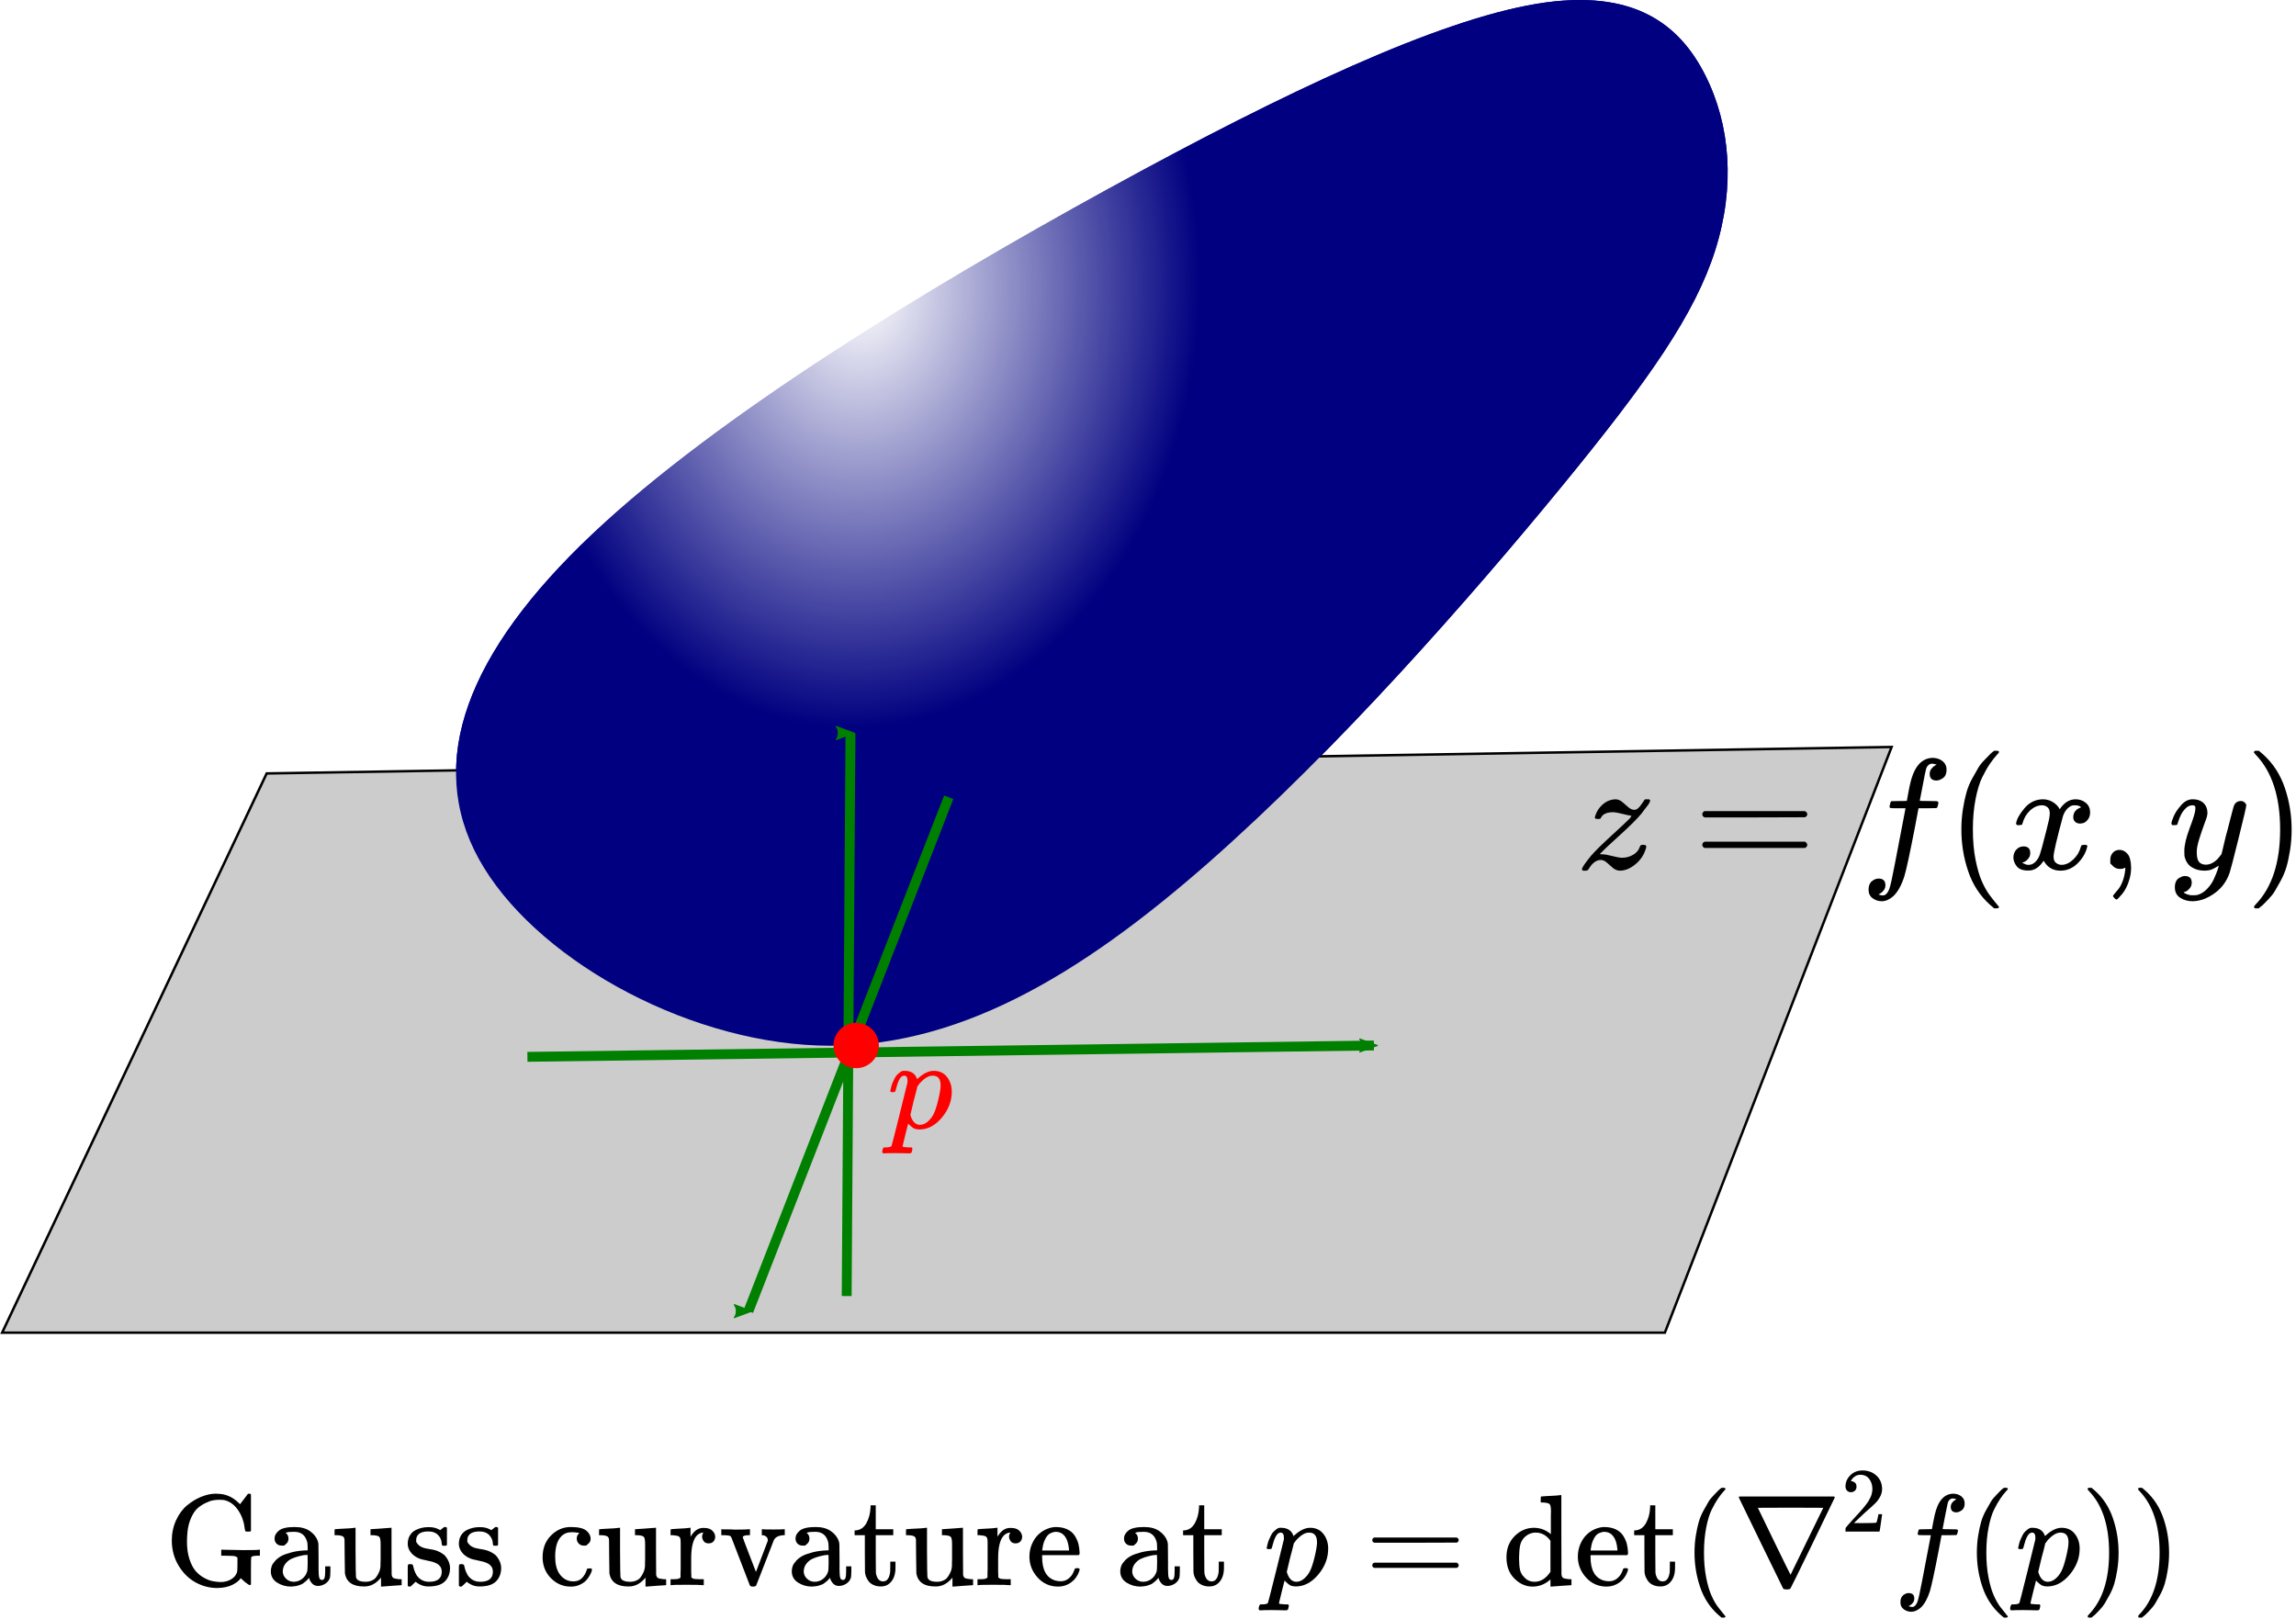 <?xml version="1.0" encoding="UTF-8" standalone="no"?>
<svg
   xmlns:dc="http://purl.org/dc/elements/1.1/"
   xmlns:cc="http://creativecommons.org/ns#"
   xmlns:rdf="http://www.w3.org/1999/02/22-rdf-syntax-ns#"
   xmlns:svg="http://www.w3.org/2000/svg"
   xmlns="http://www.w3.org/2000/svg"
   xmlns:xlink="http://www.w3.org/1999/xlink"
   xmlns:sodipodi="http://sodipodi.sourceforge.net/DTD/sodipodi-0.dtd"
   xmlns:inkscape="http://www.inkscape.org/namespaces/inkscape"
   width="4.875in"
   height="3.437in"
   viewBox="0 0 247.626 174.614"
   version="1.1"
   id="svg8"
   inkscape:version="1.0.1 (c497b03c, 2020-09-10)"
   sodipodi:docname="gauss curvature.svg">
  <defs
     id="defs2">
    <marker
       style="overflow:visible"
       id="marker1151"
       refX="0"
       refY="0"
       orient="auto"
       inkscape:stockid="Arrow2Mend"
       inkscape:isstock="true">
      <path
         transform="scale(-0.6)"
         d="M 8.719,4.034 -2.207,0.016 8.719,-4.002 c -1.745,2.372 -1.735,5.617 -6e-7,8.035 z"
         style="fill:#008000;fill-opacity:1;fill-rule:evenodd;stroke:#008000;stroke-width:0.625;stroke-linejoin:round;stroke-opacity:1"
         id="path1149" />
    </marker>
    <inkscape:path-effect
       effect="bspline"
       id="path-effect1147"
       is_visible="true"
       lpeversion="1"
       weight="33.333"
       steps="2"
       helper_size="0"
       apply_no_weight="true"
       apply_with_weight="true"
       only_selected="false" />
    <marker
       style="overflow:visible"
       id="marker1021"
       refX="0"
       refY="0"
       orient="auto"
       inkscape:stockid="Arrow2Mend"
       inkscape:isstock="true"
       inkscape:collect="always">
      <path
         transform="scale(-0.6)"
         d="M 8.719,4.034 -2.207,0.016 8.719,-4.002 c -1.745,2.372 -1.735,5.617 -6e-7,8.035 z"
         style="fill:#008000;fill-opacity:1;fill-rule:evenodd;stroke:#008000;stroke-width:0.625;stroke-linejoin:round;stroke-opacity:1"
         id="path1019" />
    </marker>
    <inkscape:path-effect
       effect="bspline"
       id="path-effect1017"
       is_visible="true"
       lpeversion="1"
       weight="33.333"
       steps="2"
       helper_size="0"
       apply_no_weight="true"
       apply_with_weight="true"
       only_selected="false" />
    <inkscape:path-effect
       effect="bspline"
       id="path-effect1972"
       is_visible="true"
       lpeversion="1"
       weight="33.333"
       steps="2"
       helper_size="0"
       apply_no_weight="true"
       apply_with_weight="true"
       only_selected="false" />
    <marker
       style="overflow:visible"
       id="Arrow2Mend"
       refX="0"
       refY="0"
       orient="auto"
       inkscape:stockid="Arrow2Mend"
       inkscape:isstock="true"
       inkscape:collect="always">
      <path
         transform="scale(-0.6)"
         d="M 8.719,4.034 -2.207,0.016 8.719,-4.002 c -1.745,2.372 -1.735,5.617 -6e-7,8.035 z"
         style="fill:#008000;fill-opacity:1;fill-rule:evenodd;stroke:#008000;stroke-width:0.625;stroke-linejoin:round;stroke-opacity:1"
         id="path1565" />
    </marker>
    <inkscape:path-effect
       effect="bspline"
       id="path-effect1536"
       is_visible="true"
       lpeversion="1"
       weight="33.333"
       steps="2"
       helper_size="0"
       apply_no_weight="true"
       apply_with_weight="true"
       only_selected="false" />
    <inkscape:path-effect
       effect="bspline"
       id="path-effect1532"
       is_visible="true"
       lpeversion="1"
       weight="33.333"
       steps="2"
       helper_size="0"
       apply_no_weight="true"
       apply_with_weight="true"
       only_selected="false" />
    <inkscape:path-effect
       effect="bspline"
       id="path-effect1468"
       is_visible="true"
       lpeversion="1"
       weight="33.333"
       steps="2"
       helper_size="0"
       apply_no_weight="true"
       apply_with_weight="true"
       only_selected="false" />
    <linearGradient
       inkscape:collect="always"
       id="linearGradient1452">
      <stop
         style="stop-color:#ffffff;stop-opacity:1"
         offset="0"
         id="stop1448" />
      <stop
         style="stop-color:#000080;stop-opacity:1"
         offset="1"
         id="stop1450" />
    </linearGradient>
    <inkscape:path-effect
       effect="bspline"
       id="path-effect839"
       is_visible="true"
       lpeversion="1"
       weight="33.333"
       steps="2"
       helper_size="0"
       apply_no_weight="true"
       apply_with_weight="true"
       only_selected="false" />
    <radialGradient
       inkscape:collect="always"
       xlink:href="#linearGradient1452"
       id="radialGradient2337"
       gradientUnits="userSpaceOnUse"
       gradientTransform="matrix(0.532,0.029,-0.037,0.685,44.868,16.349)"
       cx="80.605"
       cy="42.202"
       fx="80.605"
       fy="42.202"
       r="68.717" />
    <path
       id="MJX-5-TEX-I-7A"
       d="m 347,338 q -10,0 -53,11 -43,11 -63,11 -20,0 -34,-4 -14,-4 -23,-10 -9,-6 -12,-11 -3,-5 -7,-11 l -2,-4 q -3,-3 -15,-3 -21,0 -21,8 0,5 3,14 13,39 43,67 30,28 66,34 12,2 17,2 25,0 45,-17 20,-17 38,-33 18,-16 38,-17 22,0 44,33 22,33 23,33 1,1 15,1 h 13 q 6,-6 6,-8 0,-4 -5,-14 -5,-10 -14,-21 -9,-11 -17,-22 -8,-11 -14,-19 l -7,-9 Q 368,298 275,214 182,130 160,106 l -12,-12 15,-1 q 22,0 64,-11 42,-11 63,-11 38,0 70,19 32,19 42,50 4,9 7,11 3,2 15,2 19,0 19,-10 0,-5 -1,-9 Q 425,72 376,31 327,-10 278,-11 252,-11 232,6 212,23 193,40 174,57 155,57 111,57 76,-3 70,-11 59,-11 H 54 41 q -6,6 -6,9 0,15 58,86 39,45 132,130 93,85 115,108 12,16 7,16 z" />
    <path
       id="MJX-5-TEX-N-3D"
       d="m 56,347 q 0,13 14,20 h 637 q 15,-8 15,-20 0,-11 -14,-19 L 390,327 H 72 q -16,5 -16,20 z m 0,-194 q 0,15 16,20 h 636 q 14,-10 14,-20 0,-13 -15,-20 H 70 q -14,7 -14,20 z" />
    <path
       id="MJX-5-TEX-I-66"
       d="m 118,-162 q 2,0 6,-2 4,-2 11,-3 7,-1 12,-1 13,0 24,13 11,13 16,29 10,27 34,153 24,126 46,240 22,114 22,115 v 3 h -47 q -47,0 -50,2 -4,3 -4,10 l 7,28 q 2,5 8,5 6,0 47,1 48,0 48,1 0,2 9,50 9,48 12,58 37,165 146,165 37,-2 61,-22 24,-20 24,-53 0,-36 -21,-52 -21,-16 -42,-17 -44,0 -44,42 0,19 11,33 11,14 24,21 l 9,5 q -16,6 -30,6 -12,0 -23,-10 -11,-10 -15,-28 -7,-29 -16,-78 -9,-49 -16,-83 -7,-34 -7,-36 0,-2 55,-2 45,0 52,-1 7,-1 11,-6 1,-4 -2,-17 -3,-13 -5,-16 -2,-5 -9,-5 -7,0 -54,-1 H 372 L 349,263 Q 301,15 282,-47 q -27,-85 -70,-126 -37,-32 -73,-32 -32,0 -58,19 -26,19 -26,54 0,37 21,54 21,17 42,17 44,0 44,-42 0,-19 -11,-33 -11,-14 -24,-21 z" />
    <path
       id="MJX-5-TEX-N-28"
       d="m 94,250 q 0,69 10,131 10,62 23,107 13,45 37,88 24,43 38,67 14,24 42,52 28,28 33,34 5,6 25,21 h 13 4 q 14,0 14,-9 0,-3 -17,-21 -17,-18 -41,-53 -24,-35 -49,-86 -25,-51 -42,-138 -17,-87 -17,-193 0,-106 17,-192 17,-86 41,-139 24,-53 49,-86 25,-33 42,-53 17,-20 17,-21 0,-9 -15,-9 h -3 -13 l -28,24 Q 180,-141 137,-14 94,113 94,250 Z" />
    <path
       id="MJX-5-TEX-I-78"
       d="m 52,289 q 7,42 54,97 47,55 116,56 35,0 64,-18 29,-18 43,-45 42,63 101,63 37,0 64,-22 27,-22 28,-59 0,-29 -14,-47 -14,-18 -27,-22 -13,-4 -23,-4 -19,0 -31,11 -12,11 -12,29 0,46 50,63 -11,13 -40,13 -13,0 -19,-2 -38,-16 -56,-66 -60,-221 -60,-258 0,-28 16,-40 16,-12 35,-12 37,0 73,33 36,33 49,81 3,10 6,11 3,1 16,2 h 4 q 15,0 15,-8 0,-1 -2,-11 Q 486,77 440,33 394,-11 333,-11 263,-11 227,52 186,-10 133,-10 h -6 q -49,0 -70,26 -21,26 -22,55 0,32 19,52 19,20 45,20 43,0 43,-42 Q 142,81 130,66 118,51 107,46 96,41 94,41 l -3,-1 q 0,-1 6,-4 6,-3 16,-7 10,-4 19,-3 36,0 62,45 9,16 23,68 14,52 28,108 14,56 16,66 5,27 5,39 0,28 -15,40 -15,12 -34,12 -40,0 -75,-32 -35,-32 -49,-82 -2,-9 -5,-10 -3,-1 -16,-2 H 58 q -6,6 -6,11 z" />
    <path
       id="MJX-5-TEX-N-2C"
       d="m 78,35 q 0,0 0,25 0,25 16,43 16,18 43,18 28,0 50,-25 22,-25 23,-88 0,-35 -9,-68 -9,-33 -21,-57 -12,-24 -26,-41 -14,-17 -24,-27 -10,-10 -13,-9 -4,0 -13,9 -9,9 -9,13 0,4 11,16 11,12 25,30 14,18 26,50 12,32 16,73 V 9 L 172,8 Q 170,7 167,6 164,5 161,3 158,1 152,1 146,1 140,0 113,0 96,17 Z" />
    <path
       id="MJX-5-TEX-I-79"
       d="m 21,287 q 0,14 15,48 15,34 48,71 33,37 74,36 41,0 66,-23 25,-23 26,-64 -2,-19 -3,-21 0,-3 -16,-46 -16,-43 -33,-97 -17,-54 -16,-86 0,-43 14,-60 14,-17 42,-18 23,0 43,11 20,11 31,23 11,12 27,33 0,1 5,20 5,19 14,59 9,40 19,74 38,150 42,157 13,27 43,27 13,0 21,-7 8,-7 11,-12 3,-5 2,-9 0,-13 -49,-210 -49,-197 -56,-216 -28,-83 -97,-132 -69,-49 -138,-50 -45,0 -79,22 -34,22 -34,66 0,22 7,37 7,15 19,22 12,7 20,10 8,3 17,3 44,0 44,-42 0,-20 -12,-35 -12,-15 -23,-20 -11,-5 -13,-5 l -3,-1 q 2,-5 19,-12 17,-7 34,-7 h 8 q 17,0 26,2 33,9 61,38 28,29 43,62 15,33 23,56 8,23 8,30 l -6,-4 q -6,-4 -19,-11 -13,-7 -26,-12 -20,-5 -39,-5 -46,0 -81,22 -35,22 -46,71 -1,7 -1,31 0,57 35,149 35,92 35,117 0,1 0,2 0,9 0,12 0,3 -4,7 -4,4 -11,4 h -4 Q 131,404 112,385 93,366 82,344 71,322 65,302 59,282 57,280 55,278 41,278 H 27 q -6,6 -6,9 z" />
    <path
       id="MJX-5-TEX-N-29"
       d="m 60,749 4,1 q 5,0 10,0 h 12 l 28,-24 q 94,-85 137,-212 43,-127 43,-264 0,-68 -10,-131 -10,-63 -23,-107 -13,-44 -37,-88 -24,-44 -38,-67 -14,-23 -41,-51 -27,-28 -32,-33 -5,-5 -23,-19 -3,-3 -4,-4 H 74 q -8,0 -11,0 -3,0 -5,3 -2,3 -3,9 1,1 11,13 155,161 155,475 0,314 -155,475 -10,12 -11,13 0,8 5,11 z" />
    <path
       id="MJX-4-TEX-I-70"
       d="m 23,287 q 1,3 2,8 1,5 5,22 4,17 10,31 6,14 15,33 9,19 20,30 11,11 26,22 15,11 33,9 75,0 96,-64 l 10,9 q 62,55 118,55 65,0 102,-47 37,-47 37,-114 0,-108 -76,-199 -76,-91 -172,-92 -22,0 -39,6 -11,5 -23,15 -12,10 -19,17 l -7,8 q -1,-1 -22,-87 -21,-86 -21,-87 0,-6 8,-7 8,-1 37,-3 h 25 q 6,-7 6,-9 0,-2 -3,-18 -3,-12 -6,-15 -3,-3 -13,-4 -2,0 -11,0 -9,0 -34,1 -25,1 -62,1 -70,0 -89,-2 h -8 q -7,7 -7,11 2,27 13,35 h 20 q 34,1 39,12 3,6 61,239 58,233 61,247 1,5 1,14 0,41 -25,41 -22,0 -37,-28 Q 79,349 71,316 63,283 59,280 57,278 43,278 H 29 q -6,6 -6,9 z M 178,102 q 22,-76 74,-76 30,0 58,23 28,23 46,58 18,34 36,108 18,74 19,110 v 6 q 0,74 -61,74 -11,0 -22,-3 -11,-3 -22,-9 -11,-6 -20,-13 -9,-7 -17,-15 -8,-8 -15,-15 -7,-7 -11,-14 -4,-7 -8,-10 l -3,-4 q 0,-1 -3,-14 -3,-13 -11,-44 -8,-31 -14,-52 -26,-106 -26,-110 z" />
    <path
       id="MJX-5-TEX-N-47"
       d="m 56,342 q 0,86 33,158 33,72 85,115 52,43 109,66 57,23 108,24 3,0 9,0 6,0 8,-1 91,0 161,-68 l 13,-12 30,39 q 27,37 31,41 1,0 4,0 3,0 6,1 h 4 q 3,0 9,-6 V 419 l -6,-6 h -34 q -6,6 -7,17 -9,82 -48,142 -39,60 -95,79 -19,7 -50,7 -25,0 -50,-4 -25,-4 -60,-21 -35,-17 -62,-41 -27,-24 -49,-73 -22,-49 -28,-108 -4,-42 -4,-76 0,-76 19,-134 19,-58 46,-90 27,-32 64,-53 37,-21 68,-27 31,-6 61,-7 47,0 82,21 35,21 46,55 3,10 3,60 v 52 q -1,1 -5,4 -4,3 -6,4 -2,1 -9,3 -7,2 -16,2 -9,0 -24,1 -15,1 -39,1 h -26 v 46 h 12 l 160,-3 q 106,0 118,3 h 8 v -46 h -14 q -47,0 -53,-12 -2,-4 -2,-107 V 6 q -6,-6 -9,-6 -4,0 -18,10 -22,15 -39,32 L 587,54 Q 571,27 524,3 477,-21 406,-22 317,-22 238,22 159,66 108,151 57,236 56,342 Z" />
    <path
       id="MJX-5-TEX-N-61"
       d="m 137,305 q 0,0 -22,0 -22,0 -37,15 -15,15 -15,39 0,35 34,62 34,27 121,27 73,0 118,-32 45,-32 60,-76 5,-14 5,-31 0,-17 1,-115 v -70 q 0,-48 5,-66 5,-18 21,-18 15,0 20,16 5,16 5,53 v 36 h 40 V 106 Q 492,66 490,59 481,29 455,12 429,-5 400,-6 371,-7 353,12 335,31 329,54 v 4 l -2,-3 q -2,-3 -5,-6 -3,-3 -8,-9 -5,-6 -12,-11 -7,-5 -15,-12 -8,-7 -18,-11 -10,-4 -22,-8 -12,-4 -26,-6 -14,-2 -31,-3 -60,0 -108,31 -48,31 -48,87 0,21 7,40 7,19 27,41 20,22 48,37 28,15 78,28 50,13 110,15 h 14 v 22 q 0,34 -6,50 -22,71 -97,71 -18,0 -34,-1 -16,-1 -25,-4 -9,-3 -8,-3 22,-15 22,-44 0,-25 -16,-39 z M 126,106 q 0,-31 24,-55 24,-24 59,-25 38,0 67,23 29,23 39,60 2,7 3,66 0,58 -1,58 -8,0 -21,-1 -13,-1 -45,-9 -32,-8 -58,-20 -26,-12 -46,-37 -20,-25 -21,-60 z" />
    <path
       id="MJX-5-TEX-N-75"
       d="M 383,58 Q 327,-10 256,-10 h -7 q -125,0 -144,99 -1,7 -2,137 -1,109 -1,122 0,13 -6,21 -10,16 -60,16 H 25 v 23 q 0,23 2,23 l 11,1 q 10,1 29,2 19,1 38,2 17,1 37,2 20,1 30,3 10,2 12,1 h 3 V 261 q 1,-184 3,-197 3,-15 14,-24 20,-14 60,-14 26,0 47,9 21,9 32,23 11,14 20,32 9,18 12,30 3,12 4,24 0,1 0,17 0,16 1,40 1,24 0,47 v 67 q 0,46 -10,57 -10,11 -50,13 h -18 v 46 q 2,0 76,5 74,5 79,6 h 7 V 264 q 0,-180 1,-183 3,-20 14,-26 11,-6 45,-9 h 18 V 0 q -2,0 -75,-5 -73,-5 -77,-6 h -7 z" />
    <path
       id="MJX-5-TEX-N-73"
       d="m 295,316 q 0,40 -27,69 -27,29 -78,29 -36,0 -62,-13 -30,-19 -30,-52 -1,-5 0,-13 1,-8 16,-24 15,-16 43,-25 18,-5 44,-9 26,-4 44,-9 18,-5 32,-13 17,-8 33,-20 16,-12 32,-41 16,-29 17,-62 Q 359,71 321,31 283,-9 198,-10 h -8 q -52,0 -96,36 L 86,19 77,10 Q 71,4 65,-1 L 54,-11 h -8 -4 q -3,0 -9,6 v 79 58 q 0,21 2,25 2,4 10,5 h 9 q 12,0 16,-4 4,-4 5,-12 1,-8 7,-27 6,-19 19,-42 35,-51 97,-51 97,0 97,78 0,29 -18,47 -20,24 -83,36 -63,12 -83,23 -36,17 -57,46 -21,29 -21,62 0,39 17,66 17,27 43,40 26,13 50,18 24,5 44,5 h 11 q 40,0 70,-15 l 15,-8 9,7 q 10,9 22,17 h 8 4 q 3,0 9,-6 V 310 l -6,-6 h -28 q -6,6 -6,12 z" />
    <path
       id="MJX-5-TEX-N-20"
       d="" />
    <path
       id="MJX-5-TEX-N-63"
       d="m 370,305 q 0,0 -21,0 -21,0 -36,15 -15,15 -16,38 0,23 15,38 5,5 5,6 0,1 -10,2 -26,4 -49,4 -49,0 -80,-32 -47,-47 -47,-157 0,-82 31,-129 41,-61 110,-61 41,0 66,26 25,26 36,62 2,8 5,10 3,2 16,2 h 14 q 6,-6 6,-9 0,-4 -4,-16 Q 407,92 395,71 383,50 366,33 349,16 318,2 287,-12 249,-11 163,-11 99,53 35,117 34,214 q 0,104 65,169 65,65 151,65 86,0 120,-27 34,-27 34,-64 0,-23 -17,-37 z" />
    <path
       id="MJX-5-TEX-N-72"
       d="m 36,46 h 14 q 39,0 47,14 v 8 q 0,9 0,23 0,14 1,31 1,17 0,39 -1,22 0,42 0,31 0,66 0,35 0,59 l -1,23 q -3,19 -14,25 -11,6 -45,9 H 20 v 23 q 0,23 2,23 l 10,1 q 10,1 28,2 18,1 36,2 16,1 35,2 19,1 29,3 10,2 11,1 h 3 v -69 q 39,68 97,68 h 6 q 45,0 66,-22 21,-22 21,-46 0,-21 -13,-36 -13,-15 -38,-15 -25,0 -37,16 -12,16 -13,34 0,9 2,16 2,7 5,12 3,5 3,5 -2,2 -23,-4 -16,-8 -24,-15 -47,-45 -47,-179 v -53 q 0,-13 0,-27 0,-14 0,-26 0,-12 1,-20 1,-8 0,-15 v -5 q 1,-2 3,-4 2,-2 5,-3 3,-1 5,-3 2,-2 7,-2 5,0 7,-1 2,-1 9,-1 7,0 9,0 2,0 10,-1 8,-1 10,0 h 31 V 0 h -9 Q 249,3 140,3 37,3 28,0 h -8 v 46 z" />
    <path
       id="MJX-5-TEX-N-76"
       d="m 338,431 q 6,-2 84,-2 57,0 81,2 h 5 V 385 H 497 Q 439,381 423,345 421,341 356,172 291,3 288,-2 q -5,-9 -25,-9 -19,0 -24,9 -140,361 -141,366 -5,14 -16,17 -11,3 -39,4 H 19 v 46 h 6 l 8,-1 q 8,0 20,0 12,0 26,0 14,0 25,-1 11,-1 18,-1 95,0 110,3 h 8 v -46 h -14 q -39,-1 -42,-15 0,-4 51,-136 l 51,-132 91,239 v 8 q 0,14 -10,23 -10,9 -18,11 -8,2 -14,2 h -4 v 46 z" />
    <path
       id="MJX-5-TEX-N-74"
       d="m 27,422 q 53,4 82,56 29,52 32,122 v 15 h 40 V 431 H 316 V 385 H 181 V 241 q 1,-125 1,-141 0,-16 7,-32 14,-39 49,-39 44,0 54,71 1,8 1,46 v 35 h 40 v -35 -12 q 0,-77 -42,-117 -27,-27 -70,-27 -34,0 -59,12 -25,12 -38,31 -13,19 -19,35 -6,16 -7,32 -1,7 -1,148 V 385 H 18 v 37 z" />
    <path
       id="MJX-5-TEX-N-65"
       d="m 28,218 q 0,55 20,100 20,45 50,73 30,28 65,42 35,14 66,15 53,0 91,-18 38,-18 58,-50 20,-32 28,-64 8,-32 9,-71 0,-7 -7,-14 H 126 v -15 q 0,-148 100,-180 20,-6 44,-6 42,0 72,32 17,17 27,42 l 10,24 q 3,3 16,3 h 3 q 17,0 17,-10 0,-4 -3,-13 Q 393,53 349,21 305,-11 250,-11 155,-11 92,58 29,127 28,218 Z m 305,57 q -11,128 -95,136 h -2 q -8,0 -16,-1 -8,-1 -25,-8 -17,-7 -29,-21 -12,-14 -23,-41 -11,-27 -16,-66 v -7 h 206 z" />
    <path
       id="MJX-5-TEX-N-A0"
       d="" />
    <path
       id="MJX-5-TEX-I-70"
       d="m 23,287 q 1,3 2,8 1,5 5,22 4,17 10,31 6,14 15,33 9,19 20,30 11,11 26,22 15,11 33,9 75,0 96,-64 l 10,9 q 62,55 118,55 65,0 102,-47 37,-47 37,-114 0,-108 -76,-199 -76,-91 -172,-92 -22,0 -39,6 -11,5 -23,15 -12,10 -19,17 l -7,8 q -1,-1 -22,-87 -21,-86 -21,-87 0,-6 8,-7 8,-1 37,-3 h 25 q 6,-7 6,-9 0,-2 -3,-18 -3,-12 -6,-15 -3,-3 -13,-4 -2,0 -11,0 -9,0 -34,1 -25,1 -62,1 -70,0 -89,-2 h -8 q -7,7 -7,11 2,27 13,35 h 20 q 34,1 39,12 3,6 61,239 58,233 61,247 1,5 1,14 0,41 -25,41 -22,0 -37,-28 Q 79,349 71,316 63,283 59,280 57,278 43,278 H 29 q -6,6 -6,9 z M 178,102 q 22,-76 74,-76 30,0 58,23 28,23 46,58 18,34 36,108 18,74 19,110 v 6 q 0,74 -61,74 -11,0 -22,-3 -11,-3 -22,-9 -11,-6 -20,-13 -9,-7 -17,-15 -8,-8 -15,-15 -7,-7 -11,-14 -4,-7 -8,-10 l -3,-4 q 0,-1 -3,-14 -3,-13 -11,-44 -8,-31 -14,-52 -26,-106 -26,-110 z" />
    <path
       id="MJX-5-TEX-N-3D-9"
       d="m 56,347 q 0,13 14,20 h 637 q 15,-8 15,-20 0,-11 -14,-19 L 390,327 H 72 q -16,5 -16,20 z m 0,-194 q 0,15 16,20 h 636 q 14,-10 14,-20 0,-13 -15,-20 H 70 q -14,7 -14,20 z" />
    <path
       id="MJX-5-TEX-N-64"
       d="m 376,495 q 0,16 0,40 0,24 1,33 0,45 -10,56 -10,11 -51,13 h -18 v 23 q 0,23 2,23 l 10,1 q 10,1 29,2 19,1 37,2 17,1 37,2 20,1 30,3 10,2 11,1 h 3 V 390 q 0,-306 1,-309 3,-20 14,-26 11,-6 45,-9 h 18 V 0 q -2,0 -76,-5 -74,-5 -79,-6 h -7 v 55 l -8,-7 q -58,-48 -130,-48 -77,0 -139,61 -62,61 -62,165 0,100 63,163 63,63 147,64 75,0 132,-49 z m -3,-153 q -45,63 -113,63 -49,0 -87,-36 -27,-28 -34,-64 -7,-36 -8,-94 0,-56 7,-91 7,-35 35,-61 30,-33 78,-33 71,0 122,77 z" />
    <path
       id="MJX-5-TEX-N-28-1"
       d="m 94,250 q 0,69 10,131 10,62 23,107 13,45 37,88 24,43 38,67 14,24 42,52 28,28 33,34 5,6 25,21 h 13 4 q 14,0 14,-9 0,-3 -17,-21 -17,-18 -41,-53 -24,-35 -49,-86 -25,-51 -42,-138 -17,-87 -17,-193 0,-106 17,-192 17,-86 41,-139 24,-53 49,-86 25,-33 42,-53 17,-20 17,-21 0,-9 -15,-9 h -3 -13 l -28,24 Q 180,-141 137,-14 94,113 94,250 Z" />
    <path
       id="MJX-5-TEX-N-2207"
       d="m 46,676 q 0,3 5,7 h 730 q 5,-4 5,-7 0,-2 -169,-350 -169,-348 -173,-352 -5,-7 -28,-7 -23,0 -28,7 -3,4 -172,352 Q 47,674 46,676 Z m 651,-80 q 0,1 -252,1 -252,0 -252,-1 2,-5 126,-260 Q 443,81 445,80 Z" />
    <path
       id="MJX-5-TEX-N-32"
       d="m 109,429 q -27,0 -43,18 -16,18 -16,44 0,71 53,123 53,52 132,52 91,0 152,-56 61,-56 62,-145 0,-43 -20,-82 -20,-39 -48,-68 -28,-29 -80,-74 -36,-31 -100,-92 l -59,-56 76,-1 q 157,0 167,5 7,2 24,89 v 3 h 40 v -3 Q 448,183 436,95 424,7 421,3 V 0 H 50 v 19 12 q 0,7 6,15 6,8 30,35 29,32 50,56 9,10 34,37 25,27 34,37 9,10 29,33 20,23 28,34 8,11 23,30 15,19 21,32 6,13 15,29 9,16 13,32 4,16 7,30 3,14 3,33 0,63 -34,109 -34,46 -97,46 -33,0 -58,-17 -25,-17 -35,-33 -10,-16 -10,-19 0,-1 5,-1 18,0 37,-14 19,-14 19,-46 0,-25 -16,-42 -16,-17 -45,-18 z" />
    <path
       id="MJX-5-TEX-I-66-6"
       d="m 118,-162 q 2,0 6,-2 4,-2 11,-3 7,-1 12,-1 13,0 24,13 11,13 16,29 10,27 34,153 24,126 46,240 22,114 22,115 v 3 h -47 q -47,0 -50,2 -4,3 -4,10 l 7,28 q 2,5 8,5 6,0 47,1 48,0 48,1 0,2 9,50 9,48 12,58 37,165 146,165 37,-2 61,-22 24,-20 24,-53 0,-36 -21,-52 -21,-16 -42,-17 -44,0 -44,42 0,19 11,33 11,14 24,21 l 9,5 q -16,6 -30,6 -12,0 -23,-10 -11,-10 -15,-28 -7,-29 -16,-78 -9,-49 -16,-83 -7,-34 -7,-36 0,-2 55,-2 45,0 52,-1 7,-1 11,-6 1,-4 -2,-17 -3,-13 -5,-16 -2,-5 -9,-5 -7,0 -54,-1 H 372 L 349,263 Q 301,15 282,-47 q -27,-85 -70,-126 -37,-32 -73,-32 -32,0 -58,19 -26,19 -26,54 0,37 21,54 21,17 42,17 44,0 44,-42 0,-19 -11,-33 -11,-14 -24,-21 z" />
    <path
       id="MJX-5-TEX-N-29-9"
       d="m 60,749 4,1 q 5,0 10,0 h 12 l 28,-24 q 94,-85 137,-212 43,-127 43,-264 0,-68 -10,-131 -10,-63 -23,-107 -13,-44 -37,-88 -24,-44 -38,-67 -14,-23 -41,-51 -27,-28 -32,-33 -5,-5 -23,-19 -3,-3 -4,-4 H 74 q -8,0 -11,0 -3,0 -5,3 -2,3 -3,9 1,1 11,13 155,161 155,475 0,314 -155,475 -10,12 -11,13 0,8 5,11 z" />
    <radialGradient
       inkscape:collect="always"
       xlink:href="#linearGradient1452"
       id="radialGradient3352"
       gradientUnits="userSpaceOnUse"
       gradientTransform="matrix(0.532,0.029,-0.037,0.685,44.868,16.349)"
       cx="80.605"
       cy="42.202"
       fx="80.605"
       fy="42.202"
       r="68.717" />
  </defs>
  <sodipodi:namedview
     id="base"
     pagecolor="#ffffff"
     bordercolor="#666666"
     borderopacity="1.0"
     inkscape:pageopacity="0.0"
     inkscape:pageshadow="2"
     inkscape:zoom="0.64907349"
     inkscape:cx="473.76661"
     inkscape:cy="242.41411"
     inkscape:document-units="mm"
     inkscape:current-layer="layer3"
     inkscape:document-rotation="0"
     showgrid="false"
     units="in"
     inkscape:window-width="1440"
     inkscape:window-height="855"
     inkscape:window-x="0"
     inkscape:window-y="23"
     inkscape:window-maximized="0"
     fit-margin-top="0"
     fit-margin-left="0"
     fit-margin-right="0"
     fit-margin-bottom="0"
     scale-x="2" />
  <g
     inkscape:label="Layer 1"
     inkscape:groupmode="layer"
     id="layer1"
     style="display:inline"
     transform="translate(6.731,-16.024)">
    <path
       style="fill:url(#radialGradient3352);fill-opacity:1;stroke:none;stroke-width:0.265px;stroke-linecap:butt;stroke-linejoin:miter;stroke-opacity:1"
       d="M 112.642,36.483 C 93.212,47.149 70.657,60.873 57.137,73.646 c -13.52,12.773 -18.004,24.594 -12.229,35.056 5.775,10.463 21.808,19.566 36.551,20.11 14.743,0.543 28.194,-7.473 42.122,-19.702 13.928,-12.229 28.33,-28.67 37.977,-40.423 9.647,-11.754 14.539,-18.819 16.713,-25.681 2.174,-6.862 1.631,-13.52 -1.087,-18.887 -2.717,-5.367 -7.609,-9.443 -18.208,-7.677 -10.599,1.766 -26.904,9.375 -46.334,20.042 z"
       id="path837"
       sodipodi:nodetypes="cccccccccc"
       inkscape:original-d="M 115.76758,33.425849 C 93.212191,47.149734 70.656983,60.873083 48.100612,74.596714 c -4.48378,11.821839 -8.967558,23.642709 -13.451866,35.464016 16.034116,9.10423 32.067343,18.20784 48.100614,27.31136 13.452401,-8.01666 26.904,-16.03327 40.3556,-24.05031 14.40356,-16.441231 28.80599,-32.881742 43.20902,-49.323506 4.89195,-7.065504 9.78345,-14.13099 14.67477,-21.19688 -0.54326,-6.657864 -1.08676,-13.315725 -1.63053,-19.973984 -4.89142,-4.07614 -9.78291,-8.152382 -14.67476,-12.22897 -16.30536,7.609553 -32.61032,15.218538 -48.91588,22.827409 z"
       inkscape:path-effect="#path-effect839" />
  </g>
  <g
     inkscape:groupmode="layer"
     id="layer2"
     inkscape:label="point"
     style="display:inline"
     transform="translate(6.731,-16.024)">
    <circle
       style="fill:#ff0000;stroke:none;stroke-width:0.499"
       id="path1459"
       cx="85.603"
       cy="128.812"
       r="2.446" />
    <use
       xlink:href="#MJX-4-TEX-I-70"
       id="use3076"
       x="0"
       y="0"
       width="100%"
       height="100%"
       style="fill:#ff0000;stroke:#ff0000;stroke-width:0"
       transform="matrix(0.014,0,0,-0.014,88.957,137.733)" />
  </g>
  <g
     inkscape:groupmode="layer"
     id="layer3"
     inkscape:label="graph"
     style="display:inline"
     transform="translate(6.731,-16.024)">
    <path
       style="fill:#cccccc;stroke:#000000;stroke-width:0.265px;stroke-linecap:butt;stroke-linejoin:miter;stroke-opacity:1"
       d="M 22.012,99.462 -6.522,159.792 H 172.836 l 24.458,-63.183 z"
       id="path1464"
       sodipodi:nodetypes="ccccc" />
    <path
       style="display:inline;fill:url(#radialGradient2337);fill-opacity:1;stroke:none;stroke-width:0.265px;stroke-linecap:butt;stroke-linejoin:miter;stroke-opacity:1"
       d="M 112.642,36.483 C 93.212,47.149 70.657,60.873 57.137,73.646 c -13.52,12.773 -18.004,24.594 -12.229,35.056 5.775,10.463 21.808,19.566 36.551,20.11 14.743,0.543 28.194,-7.473 42.122,-19.702 13.928,-12.229 28.33,-28.67 37.977,-40.423 9.647,-11.754 14.539,-18.819 16.713,-25.681 2.174,-6.862 1.631,-13.52 -1.087,-18.887 -2.717,-5.367 -7.609,-9.443 -18.208,-7.677 -10.599,1.766 -26.904,9.375 -46.334,20.042 z"
       id="path1466"
       sodipodi:nodetypes="cccccccccc"
       inkscape:original-d="M 115.76758,33.425849 C 93.212191,47.149734 70.656983,60.873083 48.100612,74.596714 c -4.48378,11.821839 -8.967558,23.642709 -13.451866,35.464016 16.034116,9.10423 32.067343,18.20784 48.100614,27.31136 13.452401,-8.01666 26.904,-16.03327 40.3556,-24.05031 14.40356,-16.441231 28.80599,-32.881742 43.20902,-49.323506 4.89195,-7.065504 9.78345,-14.13099 14.67477,-21.19688 -0.54326,-6.657864 -1.08676,-13.315725 -1.63053,-19.973984 -4.89142,-4.07614 -9.78291,-8.152382 -14.67476,-12.22897 -16.30536,7.609553 -32.61032,15.218538 -48.91588,22.827409 z"
       inkscape:path-effect="#path-effect1468" />
    <path
       style="fill:#008000;stroke:#008000;stroke-width:1.065;stroke-linecap:butt;stroke-linejoin:miter;stroke-miterlimit:4;stroke-dasharray:none;stroke-opacity:1;marker-end:url(#Arrow2Mend)"
       d="m 50.139,130.035 c 0,0 91.31,-1.223 91.31,-1.223"
       id="path1530"
       inkscape:path-effect="#path-effect1532"
       inkscape:original-d="m 50.138774,130.03471 91.309636,-1.2229" />
    <path
       style="fill:#008000;stroke:#008000;stroke-width:1.065;stroke-linecap:butt;stroke-linejoin:miter;stroke-miterlimit:4;stroke-dasharray:none;stroke-opacity:1;marker-end:url(#marker1021)"
       d="m 84.579,155.841 c 0,0 0.408,-60.737 0.408,-60.737"
       id="path1015"
       inkscape:path-effect="#path-effect1017"
       inkscape:original-d="M 84.578609,155.84142 84.986242,95.104207" />
    <path
       style="fill:#008000;stroke:#008000;stroke-width:1.065;stroke-linecap:butt;stroke-linejoin:miter;stroke-miterlimit:4;stroke-dasharray:none;stroke-opacity:1;marker-end:url(#marker1151)"
       d="m 95.585,102.034 c 0,0 -21.605,55.438 -21.605,55.438"
       id="path1145"
       inkscape:path-effect="#path-effect1147"
       inkscape:original-d="M 95.584683,102.03396 73.980168,157.47195" />
    <circle
       style="fill:#ff0000;stroke:none;stroke-width:0.499"
       id="circle1470"
       cx="85.603"
       cy="128.812"
       r="2.446" />
    <g
       data-mml-node="math"
       id="g2418"
       style="fill:#000000;stroke:#000000;stroke-width:0"
       transform="matrix(0.017,0,0,-0.017,163.297,109.765)">
      <g
         data-mml-node="mi"
         id="g2388">
        <use
           xlink:href="#MJX-5-TEX-I-7A"
           id="use2386"
           x="0"
           y="0"
           width="100%"
           height="100%" />
      </g>
      <g
         data-mml-node="mo"
         transform="translate(742.8)"
         id="g2392">
        <use
           xlink:href="#MJX-5-TEX-N-3D"
           id="use2390"
           x="0"
           y="0"
           width="100%"
           height="100%" />
      </g>
      <g
         data-mml-node="mi"
         transform="translate(1798.6)"
         id="g2396">
        <use
           xlink:href="#MJX-5-TEX-I-66"
           id="use2394"
           x="0"
           y="0"
           width="100%"
           height="100%" />
      </g>
      <g
         data-mml-node="mo"
         transform="translate(2348.6)"
         id="g2400">
        <use
           xlink:href="#MJX-5-TEX-N-28"
           id="use2398"
           x="0"
           y="0"
           width="100%"
           height="100%" />
      </g>
      <g
         data-mml-node="mi"
         transform="translate(2737.6)"
         id="g2404">
        <use
           xlink:href="#MJX-5-TEX-I-78"
           id="use2402"
           x="0"
           y="0"
           width="100%"
           height="100%" />
      </g>
      <g
         data-mml-node="mo"
         transform="translate(3309.6)"
         id="g2408">
        <use
           xlink:href="#MJX-5-TEX-N-2C"
           id="use2406"
           x="0"
           y="0"
           width="100%"
           height="100%" />
      </g>
      <g
         data-mml-node="mi"
         transform="translate(3754.2)"
         id="g2412">
        <use
           xlink:href="#MJX-5-TEX-I-79"
           id="use2410"
           x="0"
           y="0"
           width="100%"
           height="100%" />
      </g>
      <g
         data-mml-node="mo"
         transform="translate(4244.2)"
         id="g2416">
        <use
           xlink:href="#MJX-5-TEX-N-29"
           id="use2414"
           x="0"
           y="0"
           width="100%"
           height="100%" />
      </g>
    </g>
    <use
       xlink:href="#MJX-4-TEX-I-70"
       id="use3098"
       x="0"
       y="0"
       width="100%"
       height="100%"
       style="display:inline;fill:#ff0000;stroke:#ff0000;stroke-width:0"
       transform="matrix(0.014,0,0,-0.014,88.957,137.733)" />
  </g>
  <g
     inkscape:groupmode="layer"
     id="layer5"
     inkscape:label="gauss curvature"
     transform="translate(6.731,-16.024)">
    <g
       data-mml-node="math"
       id="g3213"
       style="fill:#000000;stroke:#000000;stroke-width:0"
       transform="matrix(0.014,0,0,-0.014,10.994,187.03)">
      <g
         data-mml-node="mtext"
         id="g3161">
        <use
           xlink:href="#MJX-5-TEX-N-47"
           id="use3123"
           x="0"
           y="0"
           width="100%"
           height="100%" />
        <use
           xlink:href="#MJX-5-TEX-N-61"
           transform="translate(785)"
           id="use3125"
           x="0"
           y="0"
           width="100%"
           height="100%" />
        <use
           xlink:href="#MJX-5-TEX-N-75"
           transform="translate(1285)"
           id="use3127"
           x="0"
           y="0"
           width="100%"
           height="100%" />
        <use
           xlink:href="#MJX-5-TEX-N-73"
           transform="translate(1841)"
           id="use3129"
           x="0"
           y="0"
           width="100%"
           height="100%" />
        <use
           xlink:href="#MJX-5-TEX-N-73"
           transform="translate(2235)"
           id="use3131"
           x="0"
           y="0"
           width="100%"
           height="100%" />
        <use
           xlink:href="#MJX-5-TEX-N-20"
           transform="translate(2629)"
           id="use3133"
           x="0"
           y="0"
           width="100%"
           height="100%" />
        <use
           xlink:href="#MJX-5-TEX-N-63"
           transform="translate(2879)"
           id="use3135"
           x="0"
           y="0"
           width="100%"
           height="100%" />
        <use
           xlink:href="#MJX-5-TEX-N-75"
           transform="translate(3323)"
           id="use3137"
           x="0"
           y="0"
           width="100%"
           height="100%" />
        <use
           xlink:href="#MJX-5-TEX-N-72"
           transform="translate(3879)"
           id="use3139"
           x="0"
           y="0"
           width="100%"
           height="100%" />
        <use
           xlink:href="#MJX-5-TEX-N-76"
           transform="translate(4271)"
           id="use3141"
           x="0"
           y="0"
           width="100%"
           height="100%" />
        <use
           xlink:href="#MJX-5-TEX-N-61"
           transform="translate(4799)"
           id="use3143"
           x="0"
           y="0"
           width="100%"
           height="100%" />
        <use
           xlink:href="#MJX-5-TEX-N-74"
           transform="translate(5299)"
           id="use3145"
           x="0"
           y="0"
           width="100%"
           height="100%" />
        <use
           xlink:href="#MJX-5-TEX-N-75"
           transform="translate(5688)"
           id="use3147"
           x="0"
           y="0"
           width="100%"
           height="100%" />
        <use
           xlink:href="#MJX-5-TEX-N-72"
           transform="translate(6244)"
           id="use3149"
           x="0"
           y="0"
           width="100%"
           height="100%" />
        <use
           xlink:href="#MJX-5-TEX-N-65"
           transform="translate(6636)"
           id="use3151"
           x="0"
           y="0"
           width="100%"
           height="100%" />
        <use
           xlink:href="#MJX-5-TEX-N-20"
           transform="translate(7080)"
           id="use3153"
           x="0"
           y="0"
           width="100%"
           height="100%" />
        <use
           xlink:href="#MJX-5-TEX-N-61"
           transform="translate(7330)"
           id="use3155"
           x="0"
           y="0"
           width="100%"
           height="100%" />
        <use
           xlink:href="#MJX-5-TEX-N-74"
           transform="translate(7830)"
           id="use3157"
           x="0"
           y="0"
           width="100%"
           height="100%" />
        <use
           xlink:href="#MJX-5-TEX-N-A0"
           transform="translate(8219)"
           id="use3159"
           x="0"
           y="0"
           width="100%"
           height="100%" />
      </g>
      <g
         data-mml-node="mi"
         transform="translate(8469)"
         id="g3165">
        <use
           xlink:href="#MJX-5-TEX-I-70"
           id="use3163"
           x="0"
           y="0"
           width="100%"
           height="100%" />
      </g>
      <g
         data-mml-node="mo"
         transform="translate(9249.8)"
         id="g3169">
        <use
           xlink:href="#MJX-5-TEX-N-3D-9"
           id="use3167"
           x="0"
           y="0"
           width="100%"
           height="100%" />
      </g>
      <g
         data-mml-node="mtext"
         transform="translate(10305.6)"
         id="g3177">
        <use
           xlink:href="#MJX-5-TEX-N-64"
           id="use3171"
           x="0"
           y="0"
           width="100%"
           height="100%" />
        <use
           xlink:href="#MJX-5-TEX-N-65"
           transform="translate(556)"
           id="use3173"
           x="0"
           y="0"
           width="100%"
           height="100%" />
        <use
           xlink:href="#MJX-5-TEX-N-74"
           transform="translate(1000)"
           id="use3175"
           x="0"
           y="0"
           width="100%"
           height="100%" />
      </g>
      <g
         data-mml-node="mo"
         transform="translate(11694.6)"
         id="g3181">
        <use
           xlink:href="#MJX-5-TEX-N-28-1"
           id="use3179"
           x="0"
           y="0"
           width="100%"
           height="100%" />
      </g>
      <g
         data-mml-node="msup"
         transform="translate(12083.6)"
         id="g3191">
        <g
           data-mml-node="mi"
           id="g3185">
          <use
             xlink:href="#MJX-5-TEX-N-2207"
             id="use3183"
             x="0"
             y="0"
             width="100%"
             height="100%" />
        </g>
        <g
           data-mml-node="mn"
           transform="matrix(0.707,0,0,0.707,833,413)"
           id="g3189">
          <use
             xlink:href="#MJX-5-TEX-N-32"
             id="use3187"
             x="0"
             y="0"
             width="100%"
             height="100%" />
        </g>
      </g>
      <g
         data-mml-node="mi"
         transform="translate(13320.1)"
         id="g3195">
        <use
           xlink:href="#MJX-5-TEX-I-66-6"
           id="use3193"
           x="0"
           y="0"
           width="100%"
           height="100%" />
      </g>
      <g
         data-mml-node="mo"
         transform="translate(13870.1)"
         id="g3199">
        <use
           xlink:href="#MJX-5-TEX-N-28-1"
           id="use3197"
           x="0"
           y="0"
           width="100%"
           height="100%" />
      </g>
      <g
         data-mml-node="mi"
         transform="translate(14259.1)"
         id="g3203">
        <use
           xlink:href="#MJX-5-TEX-I-70"
           id="use3201"
           x="0"
           y="0"
           width="100%"
           height="100%" />
      </g>
      <g
         data-mml-node="mo"
         transform="translate(14762.1)"
         id="g3207">
        <use
           xlink:href="#MJX-5-TEX-N-29-9"
           id="use3205"
           x="0"
           y="0"
           width="100%"
           height="100%" />
      </g>
      <g
         data-mml-node="mo"
         transform="translate(15151.1)"
         id="g3211">
        <use
           xlink:href="#MJX-5-TEX-N-29-9"
           id="use3209"
           x="0"
           y="0"
           width="100%"
           height="100%" />
      </g>
    </g>
  </g>
</svg>
